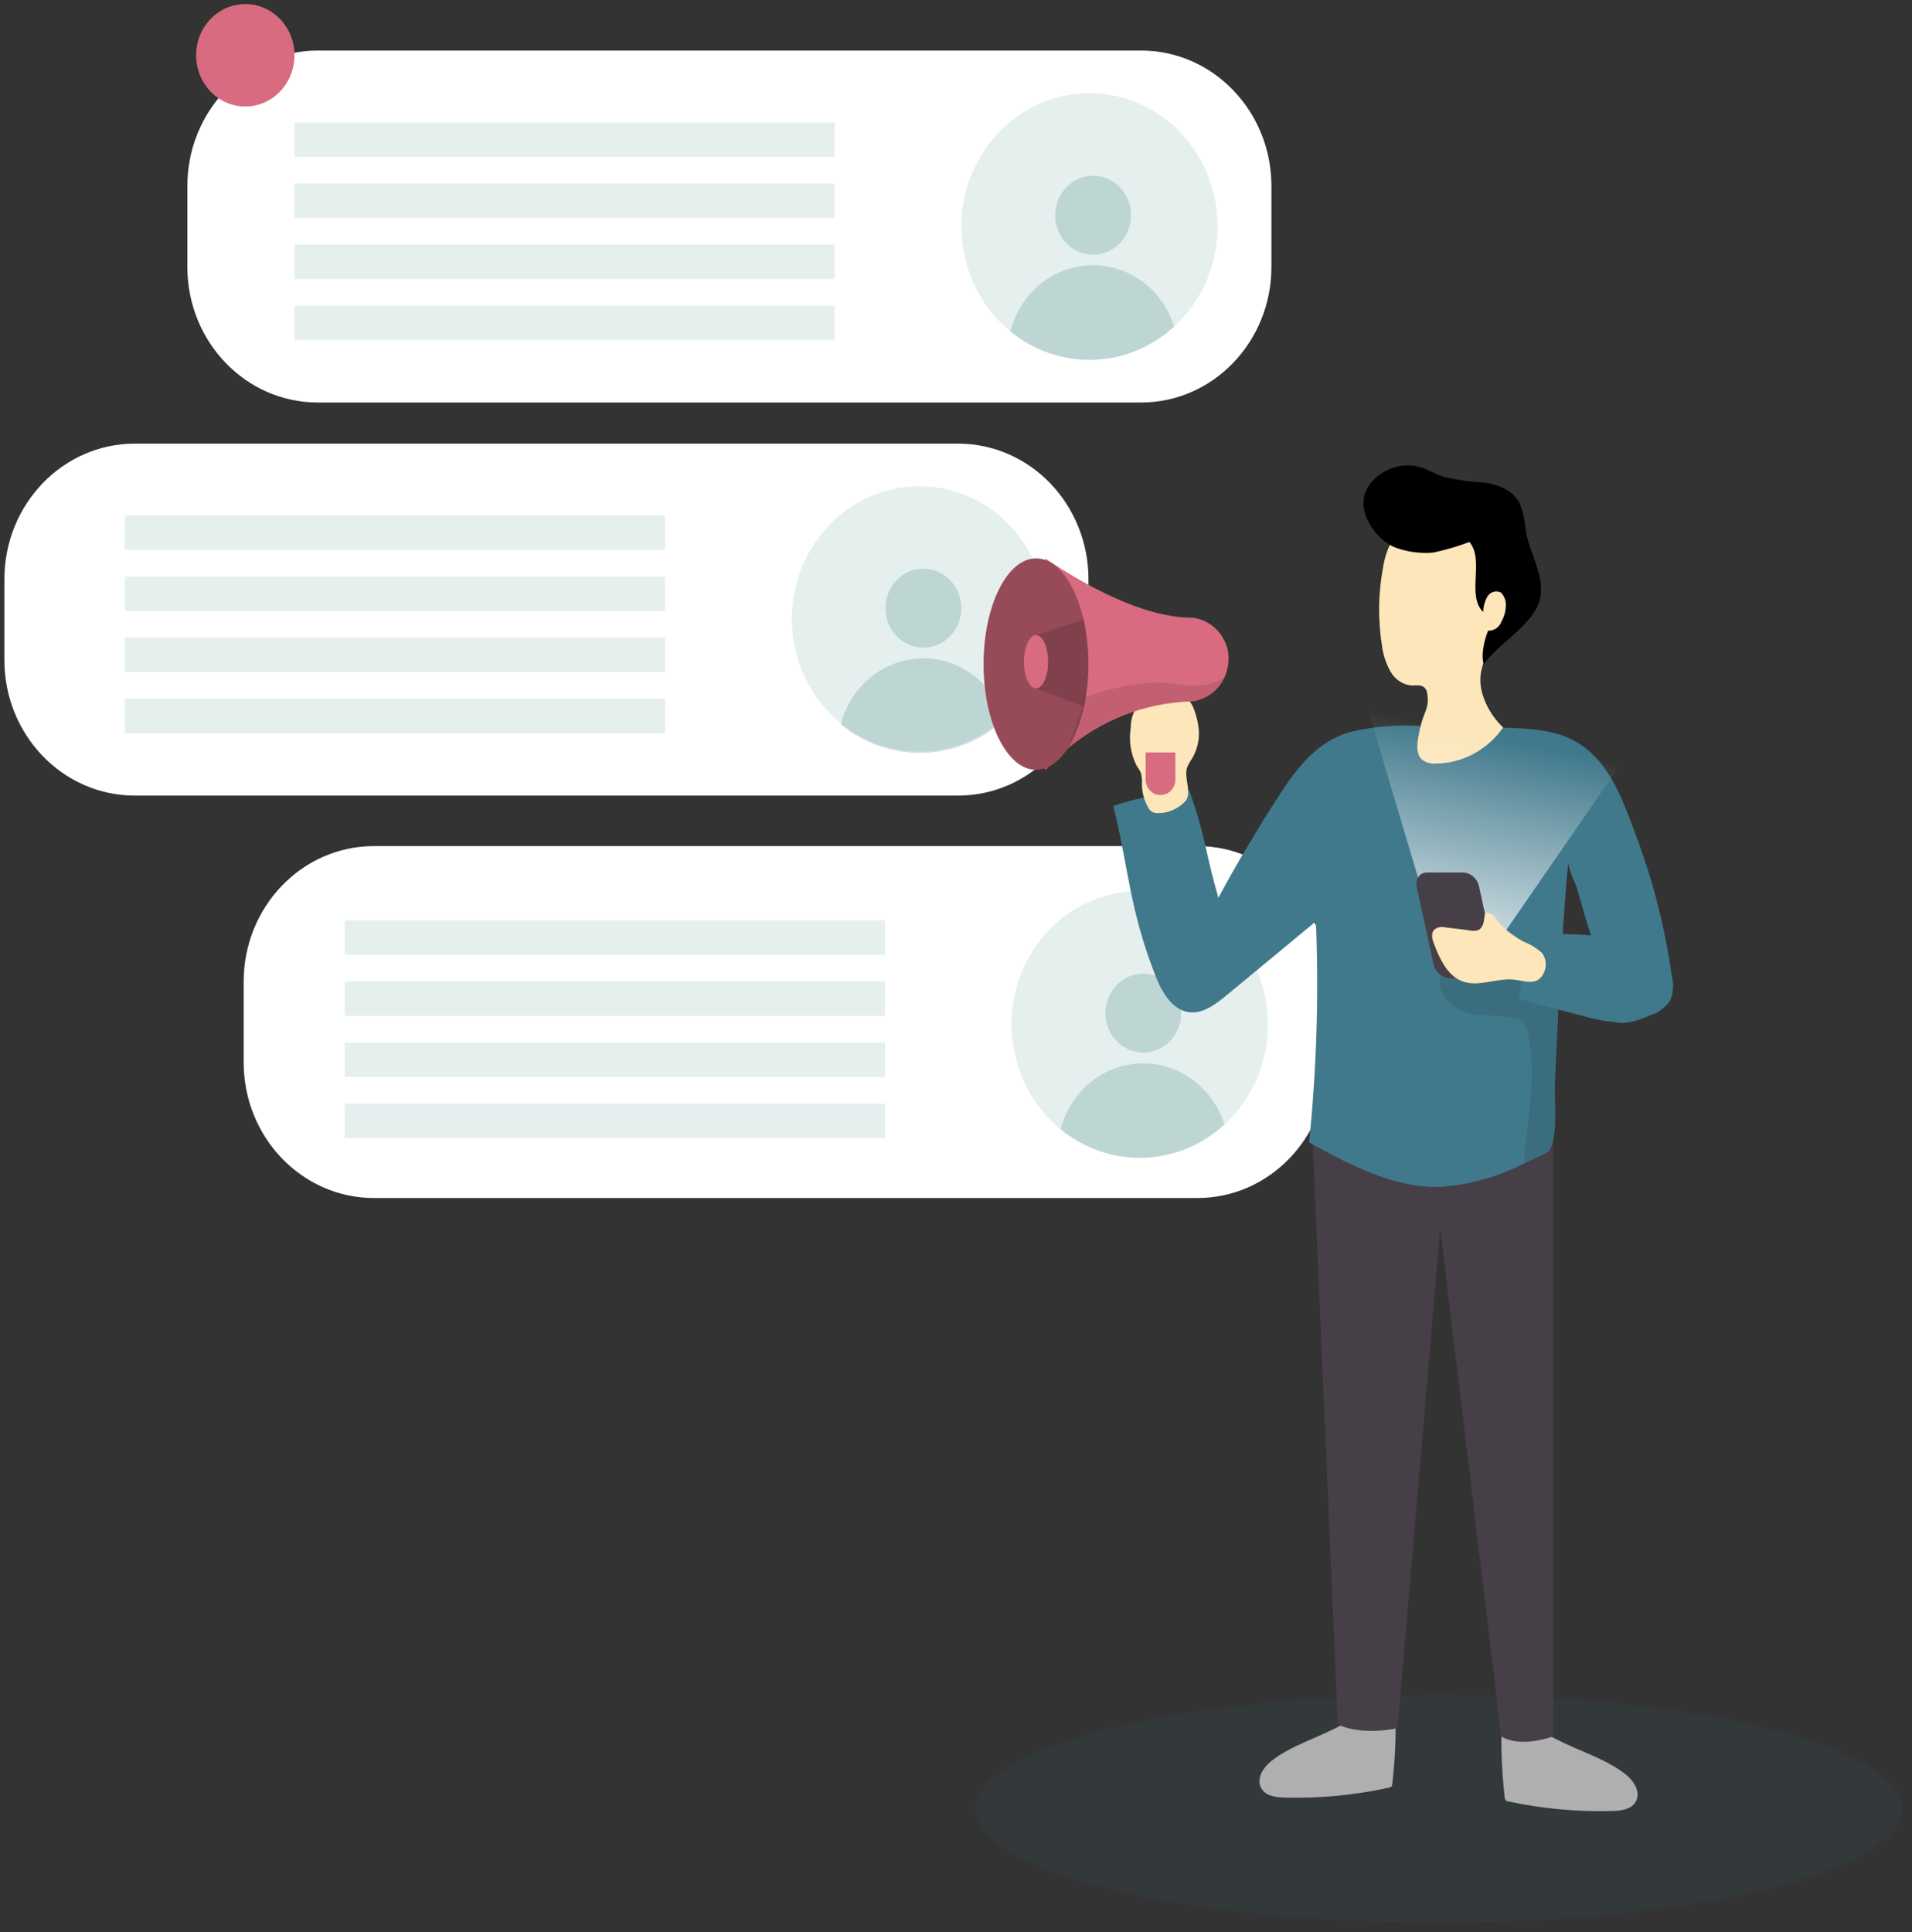 <svg width="192" height="194" viewBox="0 0 192 194" fill="none" xmlns="http://www.w3.org/2000/svg">
<rect x="0" y="0" width="192" height="194" fill="#333333" stroke="none"/>
<path d="M31.9 5.077H114.588C121.816 5.077 127.675 11.176 127.675 18.698V26.794C127.675 34.317 121.816 40.416 114.588 40.416H31.9C24.672 40.416 18.813 34.317 18.813 26.794V18.698C18.813 11.176 24.672 5.077 31.9 5.077Z" fill="white"/>
<path d="M13.527 44.548H96.215C103.443 44.548 109.302 50.647 109.302 58.169V66.266C109.302 73.788 103.443 79.887 96.215 79.887H13.527C6.3 79.887 0.44 73.788 0.44 66.266V58.169C0.44 50.647 6.3 44.548 13.527 44.548Z" fill="white"/>
<path d="M37.554 84.957H120.242C127.47 84.957 133.329 91.055 133.329 98.578V106.674C133.329 114.197 127.47 120.295 120.242 120.295H37.554C30.327 120.295 24.468 114.197 24.468 106.674V98.578C24.468 91.055 30.327 84.957 37.554 84.957Z" fill="white"/>
<path opacity="0.18" d="M101.593 102.871C101.593 105.519 102.347 108.108 103.761 110.31C105.174 112.512 107.183 114.228 109.534 115.241C111.884 116.255 114.471 116.52 116.966 116.003C119.461 115.486 121.754 114.211 123.553 112.339C125.352 110.466 126.577 108.081 127.073 105.483C127.569 102.886 127.315 100.194 126.341 97.747C125.367 95.301 123.719 93.21 121.603 91.739C119.488 90.267 117.001 89.482 114.457 89.482C112.776 89.473 111.111 89.808 109.555 90.469C107.999 91.129 106.583 92.102 105.389 93.332C104.194 94.562 103.244 96.025 102.593 97.637C101.942 99.25 101.602 100.98 101.593 102.728V102.871Z" fill="#70A9A1"/>
<path opacity="0.34" d="M114.809 105.692C112.706 105.692 111.001 103.918 111.001 101.729C111.001 99.54 112.706 97.766 114.809 97.766C116.911 97.766 118.616 99.54 118.616 101.729C118.616 103.918 116.911 105.692 114.809 105.692Z" fill="#70A9A1"/>
<path opacity="0.34" d="M106.513 113.404C108.876 115.334 111.814 116.343 114.817 116.255C117.82 116.167 120.698 114.988 122.953 112.922C122.378 111.092 121.251 109.505 119.738 108.396C118.226 107.288 116.409 106.719 114.56 106.773C112.711 106.827 110.929 107.502 109.478 108.697C108.028 109.892 106.988 111.543 106.513 113.404V113.404Z" fill="#70A9A1"/>
<path opacity="0.18" d="M34.621 92.419H88.863V95.873H34.621V92.419Z" fill="#70A9A1"/>
<path opacity="0.18" d="M34.621 98.551H88.863V102.005H34.621V98.551Z" fill="#70A9A1"/>
<path opacity="0.18" d="M34.621 104.683H88.863V108.138H34.621V104.683Z" fill="#70A9A1"/>
<path opacity="0.18" d="M34.621 110.815H88.863V114.27H34.621V110.815Z" fill="#70A9A1"/>
<path opacity="0.18" d="M79.522 62.213C79.54 65.739 80.901 69.113 83.306 71.596C85.711 74.079 88.964 75.469 92.352 75.459C95.739 75.45 98.985 74.043 101.377 71.546C103.769 69.049 105.112 65.667 105.112 62.142C105.112 58.616 103.769 55.234 101.377 52.737C98.985 50.241 95.739 48.833 92.352 48.824C88.964 48.814 85.711 50.204 83.306 52.687C80.901 55.17 79.54 58.544 79.522 62.07V62.213Z" fill="#70A9A1"/>
<path opacity="0.34" d="M92.722 65.034C90.619 65.034 88.914 63.259 88.914 61.071C88.914 58.882 90.619 57.107 92.722 57.107C94.825 57.107 96.529 58.882 96.529 61.071C96.529 63.259 94.825 65.034 92.722 65.034Z" fill="#70A9A1"/>
<path opacity="0.34" d="M84.432 72.746C86.795 74.676 89.733 75.685 92.736 75.597C95.739 75.508 98.617 74.329 100.872 72.264C100.297 70.434 99.17 68.846 97.657 67.738C96.144 66.63 94.328 66.06 92.479 66.115C90.63 66.169 88.848 66.844 87.397 68.039C85.947 69.234 84.907 70.885 84.432 72.746V72.746Z" fill="#70A9A1"/>
<path opacity="0.18" d="M12.54 51.761H66.782V55.215H12.54V51.761Z" fill="#70A9A1"/>
<path opacity="0.18" d="M12.54 57.893H66.782V61.347H12.54V57.893Z" fill="#70A9A1"/>
<path opacity="0.18" d="M12.54 64.025H66.782V67.479H12.54V64.025Z" fill="#70A9A1"/>
<path opacity="0.18" d="M12.54 70.157H66.782V73.612H12.54V70.157Z" fill="#70A9A1"/>
<path opacity="0.18" d="M96.541 22.742C96.541 25.39 97.296 27.979 98.709 30.18C100.123 32.382 102.132 34.098 104.482 35.112C106.833 36.125 109.419 36.39 111.914 35.874C114.41 35.357 116.702 34.082 118.501 32.209C120.3 30.337 121.525 27.951 122.021 25.354C122.518 22.757 122.263 20.065 121.289 17.618C120.316 15.172 118.667 13.081 116.552 11.609C114.436 10.138 111.949 9.353 109.405 9.353C105.993 9.353 102.721 10.763 100.309 13.274C97.896 15.785 96.541 19.191 96.541 22.742V22.742Z" fill="#70A9A1"/>
<path opacity="0.34" d="M109.766 25.572C107.663 25.572 105.958 23.797 105.958 21.608C105.958 19.419 107.663 17.645 109.766 17.645C111.869 17.645 113.573 19.419 113.573 21.608C113.573 23.797 111.869 25.572 109.766 25.572Z" fill="#70A9A1"/>
<path opacity="0.34" d="M101.461 33.284C103.826 35.215 106.766 36.223 109.77 36.134C112.775 36.044 115.655 34.862 117.909 32.793C117.336 30.959 116.208 29.368 114.693 28.258C113.179 27.147 111.36 26.577 109.509 26.633C107.657 26.688 105.872 27.366 104.422 28.564C102.971 29.763 101.932 31.419 101.461 33.284V33.284Z" fill="#70A9A1"/>
<path opacity="0.18" d="M29.57 12.299H83.811V15.753H29.57V12.299Z" fill="#70A9A1"/>
<path opacity="0.18" d="M29.57 18.431H83.811V21.885H29.57V18.431Z" fill="#70A9A1"/>
<path opacity="0.18" d="M29.57 24.554H83.811V28.008H29.57V24.554Z" fill="#70A9A1"/>
<path opacity="0.18" d="M29.57 30.686H83.811V34.141H29.57V30.686Z" fill="#70A9A1"/>
<path d="M24.633 10.692C21.904 10.692 19.693 8.39 19.693 5.55C19.693 2.711 21.904 0.409 24.633 0.409C27.361 0.409 29.572 2.711 29.572 5.55C29.572 8.39 27.361 10.692 24.633 10.692Z" fill="#D86B7F"/>
<path opacity="0.18" d="M144.503 193.061C118.822 193.061 98.003 187.935 98.003 181.612C98.003 175.289 118.822 170.163 144.503 170.163C170.184 170.163 191.003 175.289 191.003 181.612C191.003 187.935 170.184 193.061 144.503 193.061Z" fill="#40798C" fill-opacity="0.5"/>
<path d="M163.292 178.207C164.055 178.814 164.724 179.859 164.321 180.778C163.918 181.697 162.829 181.822 161.903 181.849C158.4 181.944 154.898 181.62 151.466 180.885C151.364 180.876 151.268 180.832 151.192 180.76C151.123 180.669 151.089 180.554 151.097 180.439C150.843 178.218 150.734 175.981 150.771 173.744C152.658 173.191 154.845 173.86 156.534 174.762C158.704 175.878 161.363 176.654 163.292 178.207Z" fill="#AFAFAF"/>
<path d="M127.628 176.859C126.865 177.475 126.187 178.52 126.59 179.43C126.993 180.341 128.091 180.483 129.017 180.501C132.521 180.592 136.024 180.259 139.454 179.51C139.556 179.501 139.653 179.457 139.729 179.386C139.79 179.291 139.821 179.178 139.814 179.064C140.077 176.844 140.186 174.606 140.14 172.37C138.253 171.807 136.067 172.486 134.377 173.387C132.208 174.539 129.558 175.315 127.628 176.859Z" fill="#AFAFAF"/>
<path d="M155.964 113.797V174.36C155.964 174.36 152.722 175.565 150.75 174.36L144.627 123.339L140.339 173.521C140.339 173.521 136.908 174.36 134.336 173.155L131.763 113.35C131.763 113.35 146.959 109.789 155.964 113.797Z" fill="#473F47"/>
<path d="M111.799 80.913C113.437 87.759 113.412 91.107 115.907 97.667C116.576 99.453 117.622 101.416 119.423 101.639C120.795 101.809 122.056 100.854 123.145 99.961C126.135 97.48 129.134 94.998 132.141 92.517C132.444 99.924 132.215 107.345 131.455 114.716C135.606 116.992 139.979 119.322 144.67 119.179C147.618 118.962 150.497 118.146 153.143 116.778C153.786 116.492 154.413 116.198 155.039 115.885C155.267 115.805 155.467 115.656 155.613 115.457C156.471 114.065 156.068 110.565 156.136 108.914C156.239 106.397 156.359 103.871 156.479 101.345C156.531 100.452 156.574 99.622 156.634 98.756C156.848 94.659 157.097 90.58 157.491 86.483C157.423 87.188 158.1 88.456 158.349 89.161C158.666 90.268 158.983 91.392 159.309 92.508C159.659 93.523 159.945 94.561 160.167 95.614C160.356 96.891 159.764 98.114 159.841 99.426C159.846 99.974 159.973 100.514 160.211 101.003C160.449 101.492 160.792 101.917 161.213 102.246C162.542 103.139 164.283 102.586 165.733 101.943C166.543 101.694 167.248 101.165 167.731 100.443C168.047 99.625 168.092 98.721 167.859 97.873C167.188 93.124 166 88.47 164.318 84.001C162.868 80.092 161.445 75.825 157.457 74.076C155.39 73.183 152.929 73.121 150.716 73.076L142.929 72.915C140.459 72.734 137.976 72.936 135.563 73.513C132.398 74.406 130.417 76.87 128.625 79.592C126.395 83.008 124.303 86.525 122.348 90.143C120.958 85.332 121.104 84.091 119.423 79.387C116.836 79.603 114.279 80.115 111.799 80.913Z" fill="#40798C"/>
<path d="M145.005 100.051C145.435 100.639 145.992 101.115 146.631 101.439C147.27 101.763 147.973 101.926 148.684 101.916C149.831 101.96 150.976 102.064 152.114 102.229C152.427 102.264 152.725 102.39 152.971 102.595C153.149 102.822 153.27 103.092 153.323 103.38C154.395 107.549 153.417 111.949 153.074 116.243C153.04 116.419 153.058 116.603 153.126 116.769C153.769 116.484 154.395 116.189 155.021 115.877C155.249 115.796 155.449 115.647 155.596 115.448C156.453 114.056 156.05 110.557 156.119 108.905C156.222 106.388 156.342 103.862 156.462 101.336C156.513 100.443 156.556 99.613 156.616 98.747C156.419 98.694 156.213 98.658 156.016 98.623L150.485 97.641C149.121 97.391 147.054 96.552 145.691 97.087C144.327 97.623 144.37 98.988 145.005 100.051Z" fill="url(#paint0_linear)" fill-opacity="0.15"/>
<path d="M150.945 73.049C149.641 71.853 148.441 69.648 148.681 67.774C148.921 65.9 150.233 63.927 150.996 62.151C151.382 61.258 151.768 60.16 151.305 59.285C151.028 58.894 150.715 58.533 150.37 58.205C149.581 57.313 149.367 56.009 148.844 54.911C148.423 54.058 147.805 53.327 147.044 52.786C146.283 52.245 145.404 51.911 144.487 51.814C143.568 51.745 142.648 51.933 141.823 52.36C140.997 52.787 140.298 53.437 139.796 54.242C139.334 55.103 139.023 56.043 138.879 57.018C138.393 59.615 138.361 62.282 138.784 64.891C138.905 65.795 139.196 66.666 139.642 67.453C139.865 67.843 140.175 68.171 140.545 68.412C140.914 68.653 141.334 68.798 141.769 68.836C142.223 68.836 142.746 68.729 143.064 69.059C143.208 69.222 143.298 69.428 143.321 69.648C143.44 70.284 143.365 70.943 143.106 71.532C142.804 72.277 142.585 73.055 142.455 73.853C142.283 74.701 142.172 75.718 142.798 76.281C143.19 76.568 143.665 76.707 144.144 76.673C145.471 76.666 146.778 76.334 147.959 75.704C149.14 75.075 150.163 74.165 150.945 73.049Z" fill="#FCE6BA"/>
<path d="M142.387 88.081L136.521 68.434L163.638 75.441L148.793 96.953L142.387 88.081Z" fill="url(#paint1_linear)"/>
<path d="M136.986 49.833C137.147 49.223 137.461 48.668 137.895 48.226C138.502 47.591 139.26 47.135 140.092 46.904C140.924 46.673 141.799 46.677 142.629 46.914C143.418 47.146 144.147 47.592 144.928 47.869C146.298 48.19 147.692 48.387 149.095 48.458C150.485 48.663 151.968 49.252 152.62 50.547C152.952 51.448 153.154 52.395 153.22 53.358C153.683 55.813 155.373 58.25 154.507 60.589C153.641 62.927 150.356 64.721 149.01 66.685C148.667 65.846 149.078 64.168 149.43 63.329C149.725 63.344 150.016 63.258 150.26 63.086C150.505 62.914 150.689 62.664 150.785 62.374C151.046 61.929 151.191 61.422 151.205 60.901C151.236 60.642 151.207 60.378 151.12 60.133C151.034 59.888 150.892 59.667 150.708 59.491C150.471 59.377 150.204 59.358 149.954 59.435C149.705 59.512 149.491 59.681 149.353 59.91C149.09 60.382 148.948 60.917 148.941 61.463C147.226 59.758 149.104 56.304 147.56 54.421C146.378 54.868 145.166 55.223 143.933 55.483C142.628 55.602 141.315 55.425 140.082 54.965C138.341 54.269 136.523 51.85 136.986 49.833Z" fill="black"/>
<path d="M164.352 95.195C165.16 95.544 165.859 96.122 166.367 96.864C166.661 97.383 166.821 97.972 166.831 98.574C166.842 99.176 166.703 99.771 166.427 100.301C166.141 100.823 165.756 101.279 165.296 101.642C164.837 102.006 164.311 102.269 163.751 102.416C162.139 102.862 160.432 102.416 158.812 101.988L153.023 100.434C152.868 100.409 152.724 100.335 152.611 100.22C152.561 100.116 152.534 100.002 152.534 99.885C152.534 99.769 152.561 99.654 152.611 99.551C152.98 98.087 153.22 96.498 153.726 95.088C154.181 93.838 154.721 93.847 155.99 93.811C158.769 93.758 161.796 93.892 164.352 95.195Z" fill="#40798C"/>
<path d="M116.333 81.654C116.088 81.671 115.843 81.612 115.63 81.484C115.476 81.365 115.353 81.209 115.27 81.029C114.884 80.334 114.677 79.547 114.669 78.744C114.697 78.353 114.659 77.961 114.558 77.584C114.441 77.337 114.3 77.104 114.138 76.888C113.547 75.715 113.339 74.374 113.546 73.067C113.546 72.568 113.64 72.074 113.82 71.612C113.993 71.265 114.236 70.96 114.532 70.718C114.828 70.476 115.17 70.303 115.535 70.211C116.267 70.025 117.021 69.95 117.774 69.988C118.259 69.943 118.748 70.022 119.197 70.22C119.849 70.559 120.192 72.085 120.321 72.79C120.523 73.952 120.306 75.15 119.712 76.156C119.517 76.434 119.35 76.733 119.215 77.048C118.854 78.066 119.703 79.521 119.077 80.404C118.722 80.792 118.297 81.102 117.826 81.316C117.355 81.531 116.847 81.646 116.333 81.654Z" fill="#FCE6BA"/>
<path d="M104.966 56.081V77.343C105.649 76.539 106.405 75.803 107.221 75.147C110.67 72.29 114.901 70.646 119.304 70.452C120.083 70.438 120.841 70.196 121.494 69.754C122.146 69.312 122.665 68.688 122.992 67.953V67.953C123.309 67.207 123.431 66.388 123.344 65.578C123.187 64.556 122.677 63.629 121.91 62.971C121.142 62.314 120.17 61.971 119.176 62.008C116.86 61.91 112.315 61.017 104.966 56.081Z" fill="#D86B7F"/>
<path d="M104.037 77.298C101.129 77.298 98.772 72.546 98.772 66.685C98.772 60.824 101.129 56.072 104.037 56.072C106.945 56.072 109.303 60.824 109.303 66.685C109.303 72.546 106.945 77.298 104.037 77.298Z" fill="#D86B7F"/>
<path d="M104.037 77.298C101.129 77.298 98.772 72.546 98.772 66.685C98.772 60.824 101.129 56.072 104.037 56.072C106.945 56.072 109.303 60.824 109.303 66.685C109.303 72.546 106.945 77.298 104.037 77.298Z" fill="url(#paint2_linear)" fill-opacity="0.3"/>
<path d="M108.807 62.213L104.031 63.766V69.122L108.85 70.96C109.414 68.073 109.4 65.095 108.807 62.213Z" fill="url(#paint3_linear)" fill-opacity="0.15"/>
<path d="M118.021 75.558H115.045V78.28C115.045 78.692 115.202 79.087 115.482 79.378C115.762 79.669 116.141 79.833 116.537 79.833C116.933 79.833 117.312 79.669 117.592 79.378C117.872 79.087 118.029 78.692 118.029 78.28V75.558H118.021Z" fill="#D86B7F"/>
<path d="M104.039 69.122C103.371 69.122 102.83 67.923 102.83 66.444C102.83 64.965 103.371 63.766 104.039 63.766C104.707 63.766 105.248 64.965 105.248 66.444C105.248 67.923 104.707 69.122 104.039 69.122Z" fill="#D86B7F"/>
<path d="M107.23 75.102C110.679 72.246 114.91 70.602 119.313 70.407C120.092 70.393 120.85 70.151 121.502 69.709C122.155 69.267 122.674 68.643 123.001 67.908C122.889 68.033 121.612 69.3 118.018 68.667C114.245 67.997 109.031 69.988 109.031 69.988L107.23 75.102Z" fill="url(#paint4_linear)" fill-opacity="0.1"/>
<path d="M145.556 98.221H149.175C149.307 98.227 149.44 98.205 149.565 98.158C149.69 98.11 149.805 98.038 149.903 97.944C150.001 97.85 150.08 97.737 150.136 97.612C150.192 97.486 150.224 97.35 150.229 97.212C150.25 97.094 150.25 96.973 150.229 96.855L148.514 88.973C148.427 88.595 148.222 88.257 147.933 88.01C147.643 87.763 147.284 87.622 146.911 87.608H143.3C143.166 87.603 143.032 87.626 142.907 87.675C142.781 87.724 142.666 87.798 142.568 87.893C142.47 87.989 142.391 88.103 142.336 88.23C142.281 88.357 142.25 88.495 142.245 88.634C142.228 88.746 142.228 88.861 142.245 88.973L143.96 96.855C144.048 97.232 144.251 97.569 144.538 97.816C144.826 98.062 145.183 98.204 145.556 98.221V98.221Z" fill="#473F47"/>
<path d="M150.418 92.517C150.307 92.331 150.181 92.154 150.041 91.99C149.848 91.785 149.587 91.667 149.312 91.66C149.282 91.657 149.253 91.661 149.225 91.67C149.197 91.679 149.171 91.694 149.149 91.714C149.124 91.755 149.107 91.8 149.097 91.847C149.054 92.106 149.037 92.365 148.977 92.615C148.929 92.873 148.803 93.107 148.617 93.285C148.231 93.615 147.485 93.401 147.039 93.347L145.152 93.124C144.961 93.071 144.761 93.064 144.566 93.102C144.372 93.141 144.188 93.225 144.029 93.347C143.66 93.722 143.823 94.356 144.029 94.856C144.604 96.337 145.358 97.953 146.799 98.515C148.514 99.194 150.435 98.096 152.245 98.39C153.257 98.551 154.38 98.953 154.98 97.783C155.156 97.466 155.239 97.102 155.221 96.737C155.203 96.371 155.084 96.018 154.877 95.721C154.322 95.211 153.679 94.815 152.982 94.552C152.398 94.232 151.844 93.855 151.327 93.427C151.055 93.208 150.8 92.966 150.564 92.704L150.418 92.517Z" fill="#FCE6BA"/>
<defs>
<linearGradient id="paint0_linear" x1="-960.611" y1="-3264.37" x2="-1753.38" y2="-2980.45" gradientUnits="userSpaceOnUse">
<stop offset="0.01"/>
<stop offset="0.08" stop-opacity="0.69"/>
<stop offset="0.21" stop-opacity="0.32"/>
<stop offset="1" stop-opacity="0"/>
</linearGradient>
<linearGradient id="paint1_linear" x1="144.591" y1="100.542" x2="150.12" y2="73.991" gradientUnits="userSpaceOnUse">
<stop offset="0.01" stop-color="white"/>
<stop offset="1" stop-color="white" stop-opacity="0"/>
</linearGradient>
<linearGradient id="paint2_linear" x1="-1458.98" y1="-4265.59" x2="-2333.91" y2="-4056.97" gradientUnits="userSpaceOnUse">
<stop offset="0.01"/>
<stop offset="0.08" stop-opacity="0.69"/>
<stop offset="0.21" stop-opacity="0.32"/>
<stop offset="1" stop-opacity="0"/>
</linearGradient>
<linearGradient id="paint3_linear" x1="-654.22" y1="-1683.83" x2="-1022.2" y2="-1606.06" gradientUnits="userSpaceOnUse">
<stop offset="0.01"/>
<stop offset="0.08" stop-opacity="0.69"/>
<stop offset="0.21" stop-opacity="0.32"/>
<stop offset="1" stop-opacity="0"/>
</linearGradient>
<linearGradient id="paint4_linear" x1="-2411.85" y1="-1180.93" x2="-2410.01" y2="-1413.94" gradientUnits="userSpaceOnUse">
<stop offset="0.01"/>
<stop offset="0.08" stop-opacity="0.69"/>
<stop offset="0.21" stop-opacity="0.32"/>
<stop offset="1" stop-opacity="0"/>
</linearGradient>
</defs>
</svg>
